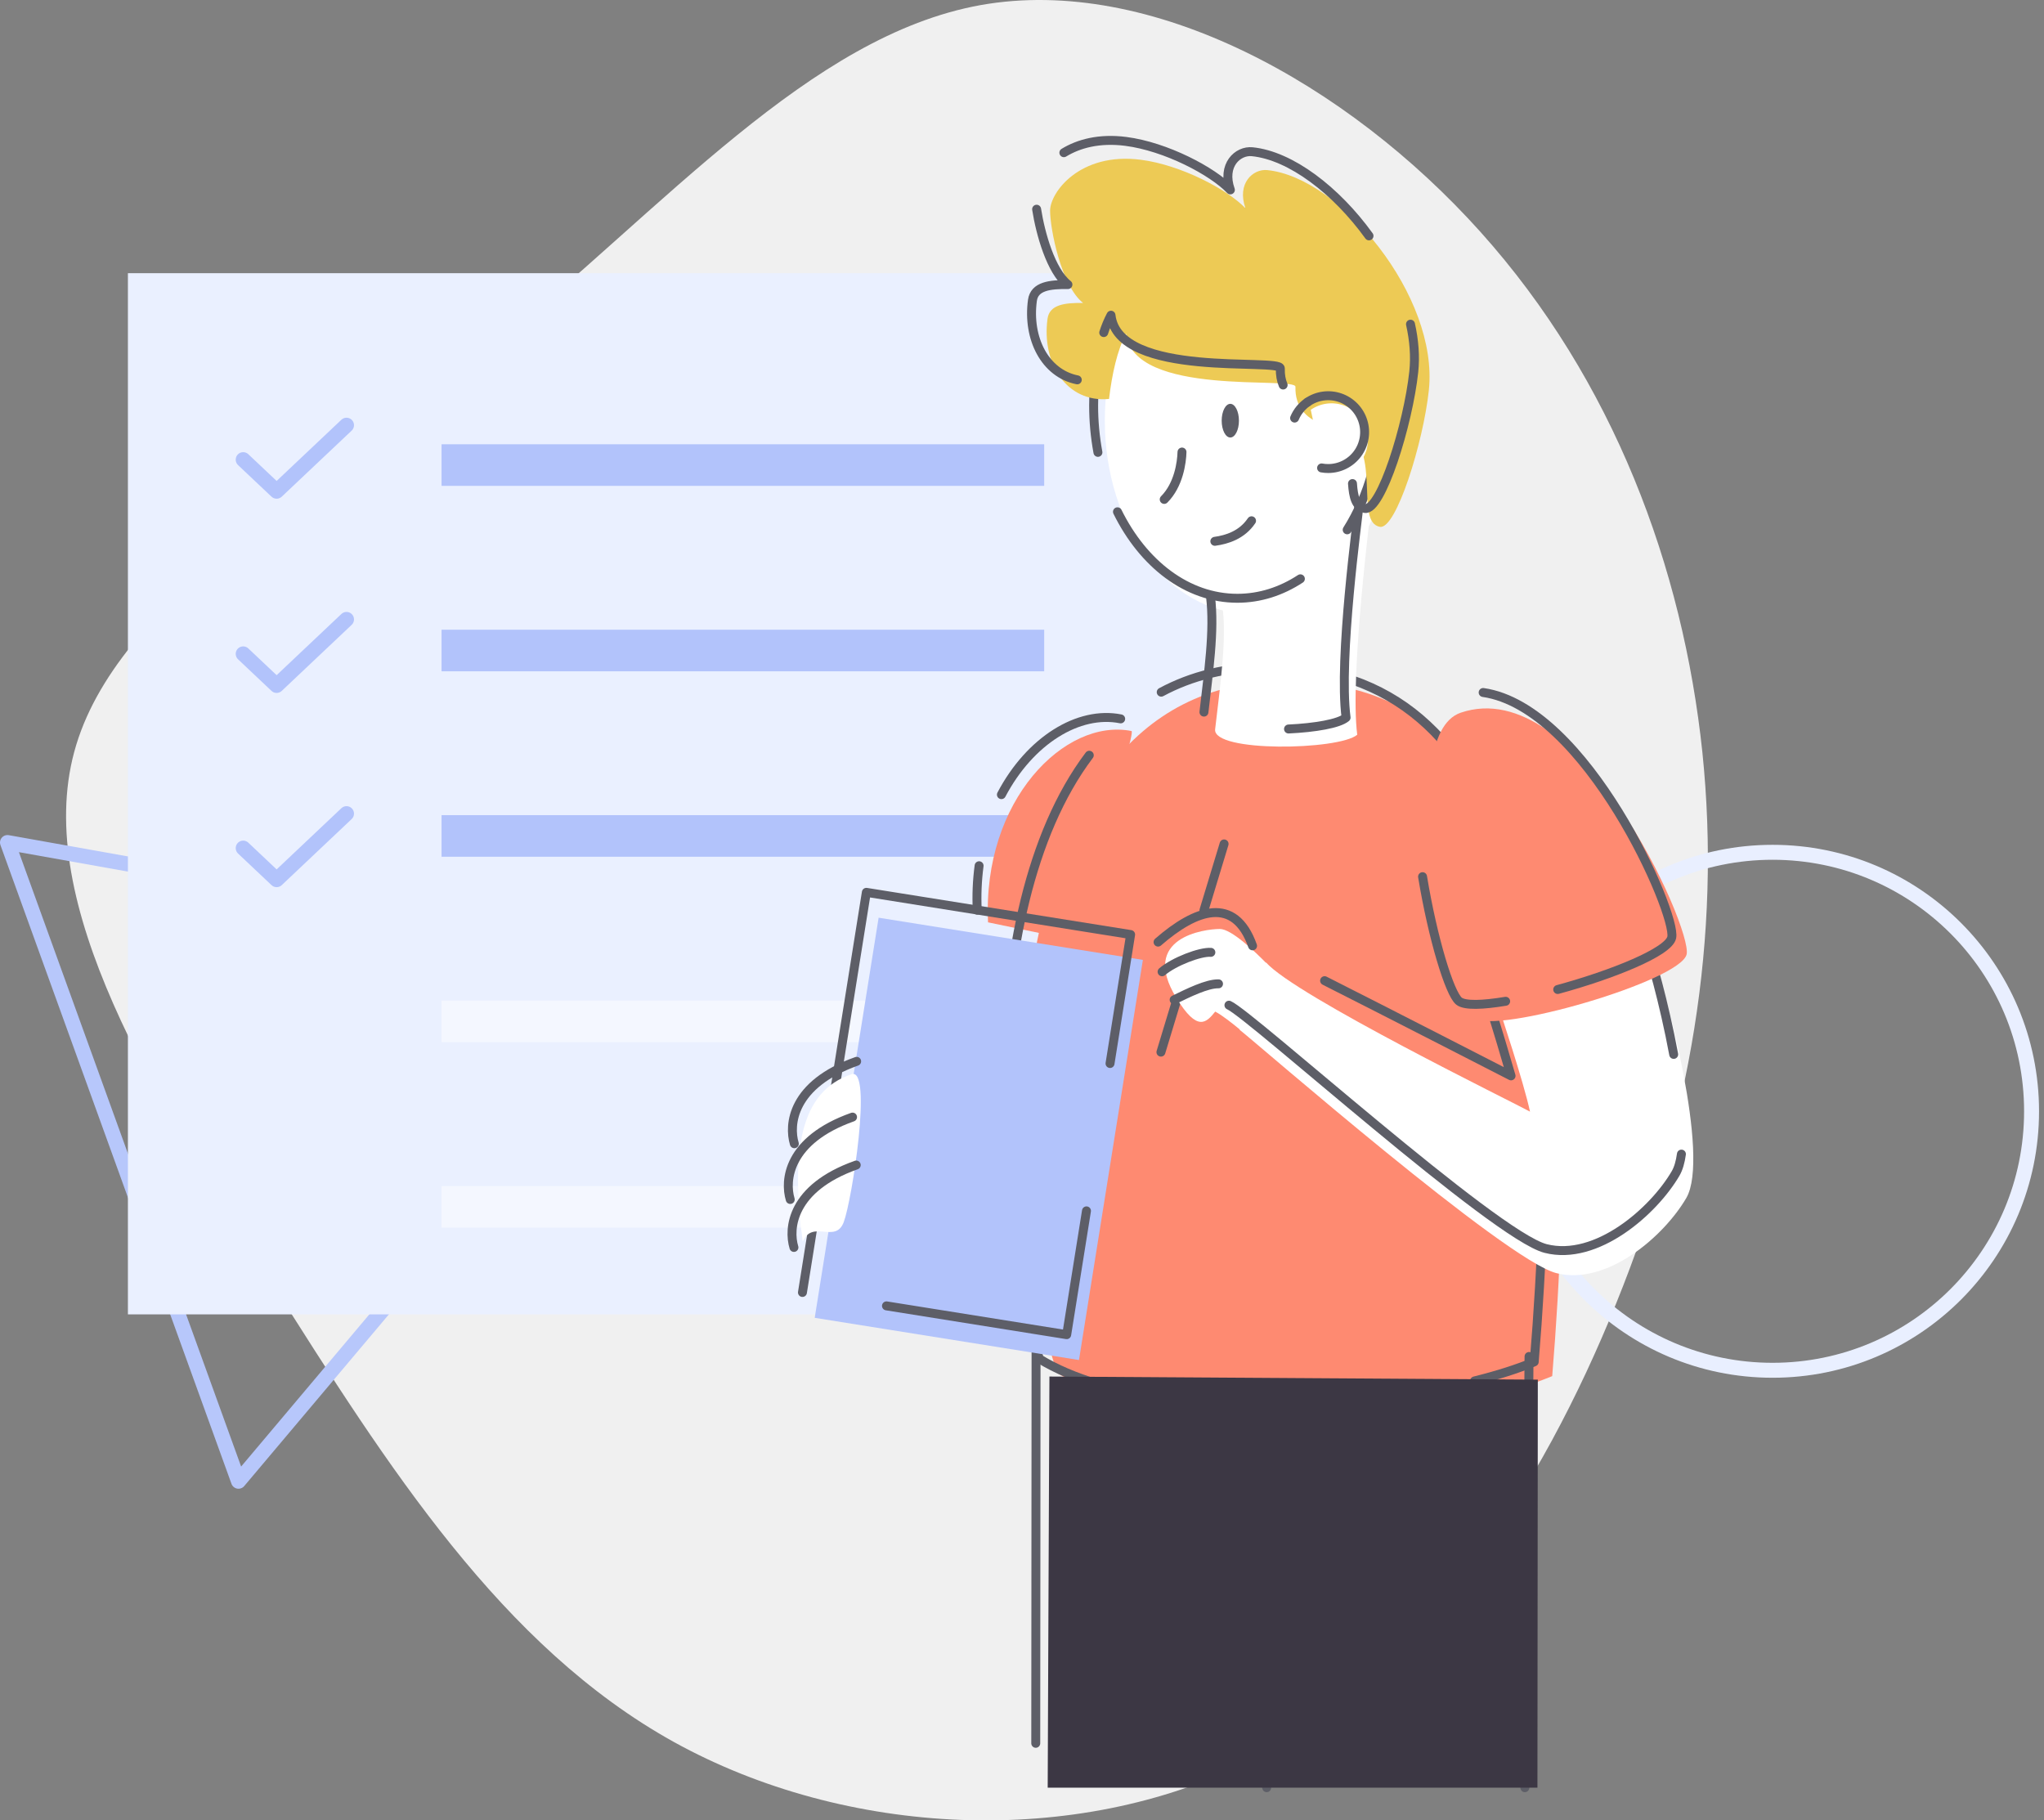 <svg width="393" height="350" viewBox="0 0 393 350" fill="none" xmlns="http://www.w3.org/2000/svg">
<rect x="0" y="0" width="393" height="350" fill="#808080" stroke="none"/>
<g clip-path="url(#clip0)">
<path d="M284.654 44.596C310.235 73.103 323.57 109.094 327.313 144.609C330.986 180.124 325.067 215.231 310.708 250.678C296.42 286.056 273.696 321.775 240.29 338.581C206.816 355.385 162.593 353.208 129.527 334.906C96.538 316.605 74.625 282.11 52.106 246.391C29.586 210.672 6.386 173.728 14.278 144.541C22.17 115.355 61.087 93.993 94.492 66.844C127.898 39.765 155.725 6.903 188.517 0.984C221.312 -4.867 259.072 16.088 284.654 44.596Z" fill="#F0F0F0"/>
<path d="M45.857 284.8L23.648 223.396L1.438 161.99L65.721 173.459L130.005 184.926L87.931 234.864L45.857 284.8Z" stroke="#B7C7FB" stroke-width="2.874" stroke-linecap="round" stroke-linejoin="round"/>
<path fill-rule="evenodd" clip-rule="evenodd" d="M24.594 52.527H232.517V252.712H24.594V52.527Z" fill="#EAF0FF"/>
<path fill-rule="evenodd" clip-rule="evenodd" d="M84.898 85.417H200.767V93.415H84.898V85.417Z" fill="#B2C3FB"/>
<path fill-rule="evenodd" clip-rule="evenodd" d="M84.898 121.072H200.767V129.069H84.898V121.072Z" fill="#B2C3FB"/>
<path fill-rule="evenodd" clip-rule="evenodd" d="M84.898 156.726H200.767V164.724H84.898V156.726Z" fill="#B2C3FB"/>
<path d="M66.626 81.75L53.188 94.448L46.758 88.376" stroke="#B2C3FB" stroke-width="2.874" stroke-linecap="round" stroke-linejoin="round"/>
<path d="M66.626 119.093L53.188 131.791L46.758 125.719" stroke="#B2C3FB" stroke-width="2.874" stroke-linecap="round" stroke-linejoin="round"/>
<path d="M66.626 156.436L53.188 169.134L46.758 163.062" stroke="#B2C3FB" stroke-width="2.874" stroke-linecap="round" stroke-linejoin="round"/>
<path fill-rule="evenodd" clip-rule="evenodd" d="M84.898 192.381H200.767V200.379H84.898V192.381Z" fill="#F4F7FF"/>
<path fill-rule="evenodd" clip-rule="evenodd" d="M84.898 228.036H200.767V236.034H84.898V228.036Z" fill="#F4F7FF"/>
<path d="M291.018 213.664C291.018 186.163 313.312 163.869 340.814 163.869C368.315 163.869 390.609 186.163 390.609 213.664C390.609 241.165 368.315 263.46 340.814 263.46C313.312 263.46 291.018 241.166 291.018 213.664Z" stroke="#E9EFFF" stroke-width="2.874" stroke-linecap="round" stroke-linejoin="round"/>
<path fill-rule="evenodd" clip-rule="evenodd" d="M217.55 140.551C204.758 137.998 188.859 153.887 189.971 177.337L205.404 180.541C205.404 180.541 218.665 140.773 217.55 140.551Z" fill="#FE8A71"/>
<path d="M188.252 166.454C187.874 169.286 187.754 172.147 187.895 175" stroke="#5D5E67" stroke-width="1.72" stroke-linecap="round" stroke-linejoin="round"/>
<path d="M215.472 138.214C207.371 136.597 198.025 142.375 192.541 152.784" stroke="#5D5E67" stroke-width="1.72" stroke-linecap="round" stroke-linejoin="round"/>
<path fill-rule="evenodd" clip-rule="evenodd" d="M247.222 130.959C295.517 130.959 304.86 186.798 298.444 264.584C277.506 273.366 226.059 277.869 203.319 264.022C192.624 234.077 186.413 130.959 247.222 130.959Z" fill="#FE8A71"/>
<path fill-rule="evenodd" clip-rule="evenodd" d="M212.424 80.857C212.424 60.366 224.796 43.754 240.059 43.754C255.322 43.754 267.694 60.366 267.694 80.857C267.694 101.348 255.321 117.96 240.059 117.96C224.797 117.96 212.424 101.349 212.424 80.857Z" fill="white"/>
<path fill-rule="evenodd" clip-rule="evenodd" d="M234.893 80.883C234.893 79.092 235.636 77.644 236.551 77.644C237.466 77.644 238.21 79.094 238.21 80.883C238.21 82.672 237.467 84.12 236.551 84.12C235.634 84.12 234.893 82.67 234.893 80.883Z" fill="#5D5E67"/>
<path d="M227.262 86.912C227.21 88.912 226.63 93.23 223.844 96.021" stroke="#5D5E67" stroke-width="1.72" stroke-linecap="round" stroke-linejoin="round"/>
<path d="M233.578 104.077C235.895 103.762 238.788 102.867 240.634 100.128" stroke="#5D5E67" stroke-width="1.72" stroke-linecap="round" stroke-linejoin="round"/>
<path d="M285.522 190.505C287.086 194.968 290.529 206.854 290.529 206.854C290.529 206.854 266.144 194.337 254.682 188.552" stroke="#5D5E67" stroke-width="1.72" stroke-linecap="round" stroke-linejoin="round"/>
<path d="M226.124 192.692L223.213 202.29" stroke="#5D5E67" stroke-width="1.72" stroke-linecap="round" stroke-linejoin="round"/>
<path d="M235.356 162.259L231.482 175.028" stroke="#5D5E67" stroke-width="1.72" stroke-linecap="round" stroke-linejoin="round"/>
<path d="M254.836 269.742C234.449 271.044 212.628 269.056 199.86 261.282C191.874 238.922 186.388 175.767 209.436 145.209" stroke="#5D5E67" stroke-width="1.72" stroke-linecap="round" stroke-linejoin="round"/>
<path d="M223.268 133.081C229.054 129.97 235.839 128.219 243.762 128.219C292.056 128.219 301.4 184.058 294.983 261.845C291.797 263.18 287.906 264.418 283.516 265.507" stroke="#5D5E67" stroke-width="1.72" stroke-linecap="round" stroke-linejoin="round"/>
<path d="M293.989 260.808C293.989 266.001 293.184 343.713 293.184 343.713" stroke="#5D5E67" stroke-width="1.72" stroke-linecap="round" stroke-linejoin="round"/>
<path fill-rule="evenodd" clip-rule="evenodd" d="M234.544 178.612C231.633 178.612 219.043 180.216 226.171 191.856C230.254 198.527 231.94 196.608 233.653 194.498C234.986 195.193 237.043 196.831 238.368 197.93C238.358 197.952 238.351 197.974 238.341 197.996C241.942 200.804 289.465 242.293 299.238 244.78C309.012 247.268 320.003 237.602 324.227 230.331C328.891 222.314 320.048 189.786 318.487 186.198C316.926 182.611 288.319 194.145 288.319 194.145C288.319 194.145 292.952 208.002 294.174 213.73C291.478 212.214 248.977 191.44 243.441 185.054C243.433 185.073 243.421 185.105 243.411 185.123C241.385 183.051 236.785 178.612 234.544 178.612Z" fill="white"/>
<path d="M199.203 260.051L199.145 335.182" stroke="#5D5E67" stroke-width="1.72" stroke-linecap="round" stroke-linejoin="round"/>
<path d="M235.203 307.735C237.847 319.037 240.746 331.564 243.545 343.713" stroke="#5D5E67" stroke-width="1.72" stroke-linecap="round" stroke-linejoin="round"/>
<path fill-rule="evenodd" clip-rule="evenodd" d="M263.734 96.221C263.577 98.108 259.487 129.941 260.955 141.268C257.441 144.257 233.132 144.697 233.633 140.22C234.472 132.72 236.255 121.079 234.733 115.15" fill="white"/>
<path d="M231.484 136.917C232.324 129.418 233.566 121.306 232.736 114.625" stroke="#5D5E67" stroke-width="1.72" stroke-linecap="round" stroke-linejoin="round"/>
<path d="M261.259 97.466C261.102 99.353 257.341 126.638 258.809 137.965C257.425 139.145 252.801 139.927 247.744 140.163" stroke="#5D5E67" stroke-width="1.72" stroke-linecap="round" stroke-linejoin="round"/>
<path d="M250.024 111.286C246.365 113.687 242.254 115.03 237.907 115.03C228.28 115.03 219.804 108.422 214.855 98.399" stroke="#5D5E67" stroke-width="1.72" stroke-linecap="round" stroke-linejoin="round"/>
<path d="M211.098 86.975C210.546 83.992 210.269 80.964 210.272 77.93C210.272 57.438 222.644 40.828 237.907 40.828C253.17 40.828 265.541 57.438 265.541 77.93C265.541 87.052 263.09 95.404 259.024 101.865" stroke="#5D5E67" stroke-width="1.72" stroke-linecap="round" stroke-linejoin="round"/>
<path fill-rule="evenodd" clip-rule="evenodd" d="M265.321 101.292C268.421 101.854 273.659 85.108 274.728 75.007C276.631 57.014 257.76 34.12 243.662 32.705C240.894 32.427 237.769 35.275 239.466 40.041C236.047 36.455 227.084 31.712 219.343 30.716C207.583 29.206 201.901 37.021 201.901 40.502C201.901 43.983 204.012 54.88 208.233 58.247C204.822 58.204 201.788 58.518 201.408 61.28C200.238 69.796 205.065 77.491 213.234 76.704C213.803 71.907 214.831 67.262 216.512 64.137C217.877 76.433 249.137 72.311 249.076 74.364C248.84 82.272 258.225 82.273 258.55 82.468C265.798 86.815 260.379 100.394 265.321 101.292Z" fill="#EDCA55"/>
<path d="M199.311 40.225C200.044 44.922 202.048 52.095 205.33 54.714C201.921 54.672 198.885 54.985 198.506 57.747C197.499 65.082 200.939 71.803 207.128 73.031" stroke="#5D5E67" stroke-width="1.72" stroke-linecap="round" stroke-linejoin="round"/>
<path d="M263.22 45.351C256.884 36.582 248.161 29.915 240.761 29.172C237.994 28.895 234.866 31.742 236.563 36.508C233.15 32.921 224.184 28.178 216.442 27.184C211.348 26.532 207.394 27.623 204.549 29.359" stroke="#5D5E67" stroke-width="1.72" stroke-linecap="round" stroke-linejoin="round"/>
<path d="M260.043 92.974C260.215 95.516 260.662 97.439 262.42 97.758C265.519 98.32 270.758 81.575 271.826 71.474C272.139 68.517 271.891 65.43 271.196 62.328" stroke="#5D5E67" stroke-width="1.72" stroke-linecap="round" stroke-linejoin="round"/>
<path d="M212.217 63.946C212.583 62.793 213.049 61.675 213.611 60.603C214.976 72.899 246.235 68.778 246.17 70.831C246.133 72.084 246.333 73.138 246.708 74.027" stroke="#5D5E67" stroke-width="1.72" stroke-linecap="round" stroke-linejoin="round"/>
<path fill-rule="evenodd" clip-rule="evenodd" d="M252.02 78.793C252.922 78.166 253.96 77.761 255.048 77.61C256.136 77.458 257.245 77.565 258.284 77.922C259.323 78.278 260.264 78.875 261.03 79.662C261.796 80.45 262.366 81.407 262.694 82.456C263.022 83.505 263.098 84.616 262.916 85.7C262.735 86.783 262.301 87.809 261.649 88.694C260.997 89.579 260.147 90.298 259.166 90.793C258.185 91.288 257.101 91.545 256.002 91.543C255.578 91.543 255.154 91.505 254.737 91.429" fill="white"/>
<path d="M251.383 77.333C252.285 76.706 253.323 76.301 254.411 76.149C255.499 75.998 256.608 76.105 257.647 76.462C258.687 76.818 259.627 77.415 260.394 78.202C261.16 78.99 261.73 79.947 262.057 80.996C262.385 82.044 262.461 83.156 262.279 84.239C262.098 85.323 261.664 86.349 261.012 87.234C260.361 88.118 259.51 88.837 258.529 89.332C257.548 89.828 256.464 90.085 255.366 90.083C254.942 90.084 254.519 90.046 254.101 89.97" stroke="#5D5E67" stroke-width="1.72" stroke-linecap="round" stroke-linejoin="round"/>
<path fill-rule="evenodd" clip-rule="evenodd" d="M168.932 176.444L219.742 184.558L207.456 261.489L156.646 253.375L168.932 176.444Z" fill="#B2C3FB"/>
<path d="M154.287 248.498L166.572 171.567L217.383 179.682L213.426 204.477" stroke="#5D5E67" stroke-width="1.72" stroke-linecap="round" stroke-linejoin="round"/>
<path d="M208.897 232.81L205.095 256.612L170.443 251.077" stroke="#5D5E67" stroke-width="1.72" stroke-linecap="round" stroke-linejoin="round"/>
<path fill-rule="evenodd" clip-rule="evenodd" d="M154.337 238.723C152.024 221.238 153.804 209.797 163.76 206.537C167.78 205.222 163.821 230.78 162.22 234.988C160.618 239.197 156.233 234.396 154.337 238.723Z" fill="white"/>
<path d="M152.727 219.902C151.623 216.276 152.254 208.475 164.706 204.061" stroke="#5D5E67" stroke-width="1.72" stroke-linecap="round" stroke-linejoin="round"/>
<path d="M151.938 230.62C150.835 226.996 151.465 219.193 163.917 214.78" stroke="#5D5E67" stroke-width="1.72" stroke-linecap="round" stroke-linejoin="round"/>
<path d="M152.649 239.842C151.545 236.217 152.175 228.414 164.627 224" stroke="#5D5E67" stroke-width="1.72" stroke-linecap="round" stroke-linejoin="round"/>
<path d="M248.914 80.381C249.431 79.151 250.288 78.094 251.384 77.333" stroke="#5D5E67" stroke-width="1.72" stroke-linecap="round" stroke-linejoin="round"/>
<path d="M323.287 221.897C323.076 223.407 322.717 224.669 322.175 225.601C317.947 232.871 306.954 242.538 297.186 240.05C287.418 237.563 240.471 195.096 236.289 193.265" stroke="#5D5E67" stroke-width="1.72" stroke-linecap="round" stroke-linejoin="round"/>
<path d="M316.436 181.468C317.239 183.315 319.973 192.833 321.8 202.727" stroke="#5D5E67" stroke-width="1.72" stroke-linecap="round" stroke-linejoin="round"/>
<path d="M240.83 181.854C237.371 172.145 229.918 174.807 222.66 181.136" stroke="#5D5E67" stroke-width="1.72" stroke-linecap="round" stroke-linejoin="round"/>
<path d="M232.812 183.105C230.777 182.956 225.737 184.867 223.436 186.841" stroke="#5D5E67" stroke-width="1.72" stroke-linecap="round" stroke-linejoin="round"/>
<path d="M234.284 189.16C232.087 189.112 228.505 190.88 225.754 192.227" stroke="#5D5E67" stroke-width="1.72" stroke-linecap="round" stroke-linejoin="round"/>
<path fill-rule="evenodd" clip-rule="evenodd" d="M280.858 137.027C303.546 129.314 325.361 178.325 324.293 183.463C323.225 188.6 287.513 198.962 283.397 195.718C279.28 192.473 267.717 141.494 280.858 137.027Z" fill="#FE8A71"/>
<path d="M289.492 192.514C285.068 193.253 281.644 193.372 280.53 192.494C278.722 191.068 275.472 180.421 273.516 168.555" stroke="#5D5E67" stroke-width="1.72" stroke-linecap="round" stroke-linejoin="round"/>
<path d="M285.166 133.145C305.056 136.008 322.382 175.648 321.427 180.239C320.844 183.041 309.95 187.402 299.503 190.25" stroke="#5D5E67" stroke-width="1.72" stroke-linecap="round" stroke-linejoin="round"/>
<path fill-rule="evenodd" clip-rule="evenodd" d="M295.602 343.713L295.676 265.262L201.773 264.664L201.441 343.713H295.602Z" fill="#3C3744"/>
</g>
<defs>
<clipPath id="clip0">
<rect width="392.045" height="350" fill="white"/>
</clipPath>
</defs>
</svg>
